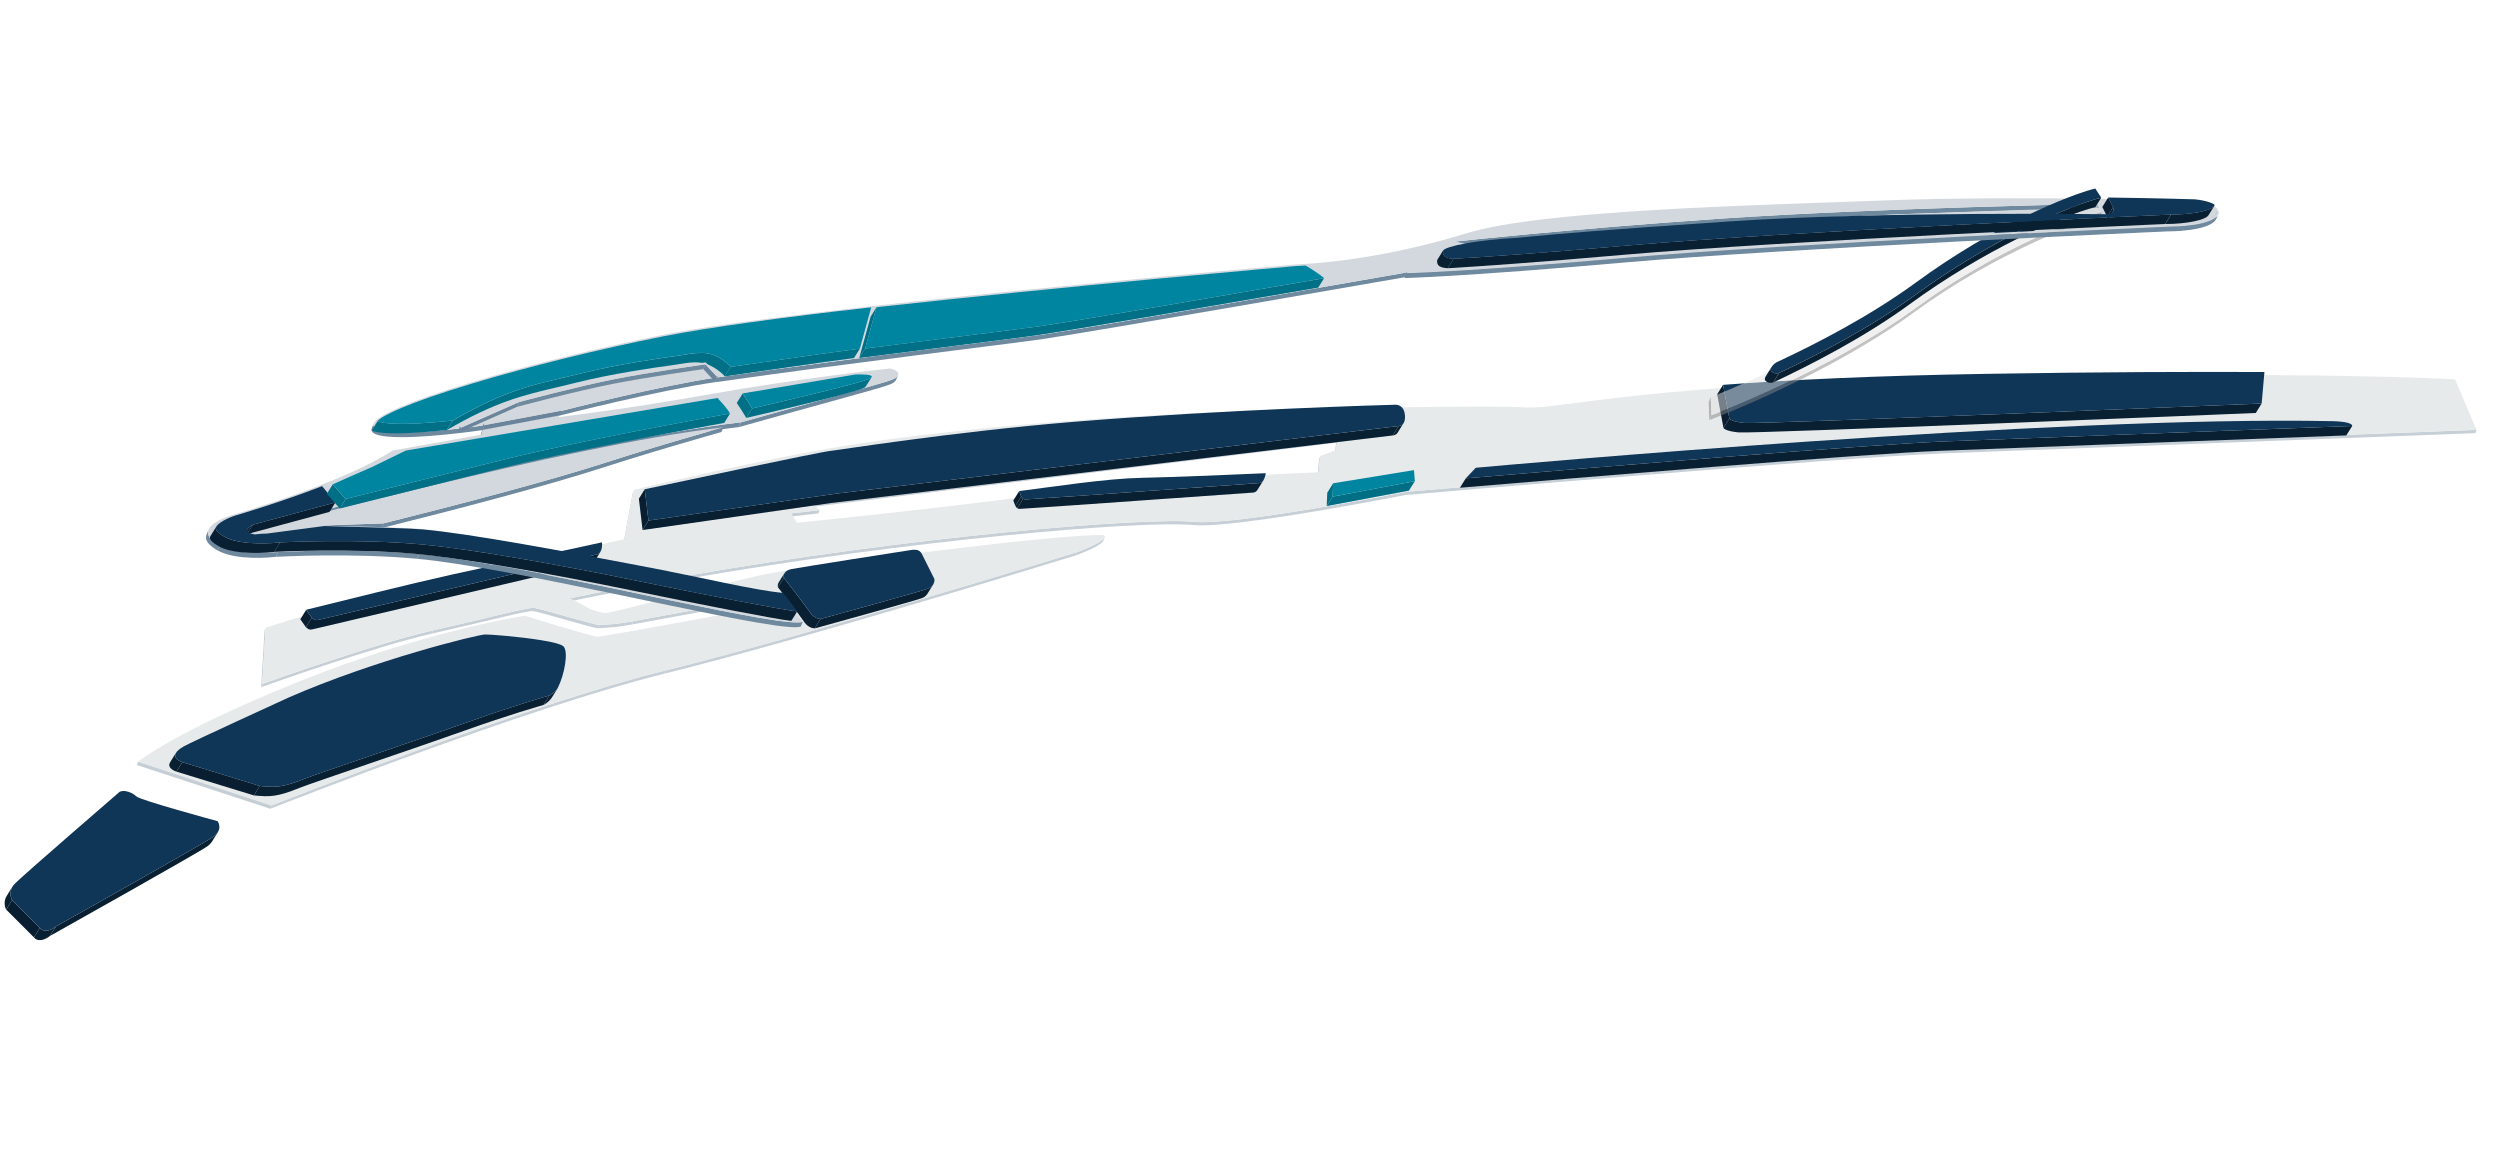 <svg width="337" height="157" viewBox="0 0 337 157" fill="none" xmlns="http://www.w3.org/2000/svg">
<g clip-path="url(#clip0_30_6503)">
<path d="M333.836 57.949L333.683 58.387C330.763 58.496 275.305 60.595 261.679 61.127L261.831 60.69C275.46 60.157 330.919 58.053 333.836 57.942" fill="#C6CFD6"/>
<path d="M180.115 60.679L179.963 61.114L180.094 59.688L180.246 59.252L180.115 60.679Z" fill="#C5CDD5"/>
<path d="M261.831 60.698L261.678 61.136C248.052 61.669 192.354 66.478 189.423 66.73L189.577 66.293C192.508 66.05 248.206 61.241 261.831 60.698Z" fill="#C6CFD6"/>
<path d="M177.761 63.666L177.606 64.103L177.809 61.908L177.964 61.474L177.761 63.666Z" fill="#C5CDD5"/>
<path d="M148.909 72.415L148.757 72.852L148.754 72.881L148.906 72.445L148.909 72.415Z" fill="#CAD2D9"/>
<path d="M148.899 72.445L148.747 72.88C148.73 72.914 148.71 72.947 148.688 72.978L148.843 72.54C148.866 72.511 148.884 72.479 148.899 72.445Z" fill="#C8D0D8"/>
<path d="M148.843 72.54L148.688 72.977C148.146 73.74 145.183 74.806 144.998 74.874L145.15 74.439C145.335 74.371 148.301 73.303 148.843 72.54Z" fill="#C6CFD6"/>
<path d="M180.246 59.253L180.093 59.689L109.397 68.34L109.55 67.902L180.246 59.253Z" fill="#C5CDD5"/>
<path d="M110.474 68.764L110.319 69.202L106.532 69.638L106.684 69.203L110.474 68.764Z" fill="#C5CDD5"/>
<path d="M84.221 72.668L84.067 73.103L85.288 66.473L85.44 66.035L84.221 72.668Z" fill="#C5CDD5"/>
<path d="M105.968 81.248L105.813 81.683L104.995 80.519L105.15 80.081L105.968 81.248Z" fill="#C5CDD5"/>
<path d="M189.577 66.292L189.422 66.73C188.262 66.957 166.214 71.274 160.948 70.781C153.956 70.085 121.996 72.867 92.487 78.043L92.641 77.608C122.148 72.437 154.109 69.658 161.099 70.351C166.366 70.844 188.414 66.522 189.574 66.3" fill="#C6CFD6"/>
<path d="M92.641 77.616L92.486 78.051C84.353 79.478 77.096 81.002 76.713 81.082L76.868 80.645C77.251 80.564 84.508 79.035 92.641 77.616Z" fill="#C6CFD6"/>
<path d="M105.15 80.083L104.995 80.518C102.738 80.989 87.081 83.819 85.199 84.175L85.354 83.738C87.226 83.381 102.89 80.554 105.15 80.083Z" fill="#C6CFD6"/>
<path d="M85.354 83.739L85.199 84.176C83.672 84.47 82.124 84.64 80.57 84.683L80.722 84.245C82.277 84.204 83.827 84.035 85.354 83.739Z" fill="#C6CFD6"/>
<path d="M145.15 74.437L144.998 74.872C143.169 75.435 108.449 86.132 89.658 90.784L89.812 90.349C108.604 85.697 143.326 75 145.152 74.437" fill="#C6CFD6"/>
<path d="M80.722 84.245L80.57 84.683C79.62 84.594 72.718 82.46 71.856 82.379C70.994 82.299 66.042 83.644 58.21 85.413L58.362 84.978C66.192 83.205 71.148 81.861 72.008 81.942C72.868 82.022 79.772 84.156 80.722 84.245Z" fill="#C6CFD6"/>
<path d="M35.35 92.192L35.198 92.627L35.656 85.047L35.808 84.612L35.35 92.192Z" fill="#C5CDD5"/>
<path d="M58.363 84.978L58.211 85.413C50.516 87.16 35.964 92.356 35.197 92.631L35.35 92.193C36.116 91.921 50.671 86.722 58.363 84.978Z" fill="#C6CFD6"/>
<path d="M89.81 90.349L89.655 90.784C70.86 95.446 38.166 108.348 36.446 109.016L36.601 108.581C38.322 107.9 71.012 94.99 89.811 90.339" fill="#C6CFD6"/>
<path d="M330.95 51.136L333.836 57.95C330.918 58.062 275.461 60.152 261.831 60.698C248.201 61.243 192.509 66.04 189.578 66.292C188.417 66.522 166.369 70.836 161.103 70.343C154.11 69.657 122.148 72.436 92.641 77.615C84.508 79.039 77.25 80.566 76.868 80.644L79.604 82.114C80.233 82.362 80.887 82.54 81.555 82.643C82.325 82.715 98.147 78.428 103.059 77.423C107.678 76.471 144.324 71.728 148.838 72.15C149.58 72.858 145.37 74.375 145.148 74.455C143.322 75.018 108.599 85.714 89.808 90.367C71.017 95.019 38.322 107.9 36.6 108.591L18.605 102.696C18.865 102.485 23.834 98.469 40.484 91.797C57.134 85.126 70.034 83.12 70.723 83.003C71.174 83.141 79.721 85.76 80.457 85.829C81.194 85.897 104.728 81.469 105.966 81.242L105.15 80.078C102.89 80.548 87.237 83.376 85.355 83.732C83.828 84.028 82.278 84.198 80.722 84.239C79.773 84.15 72.874 82.016 72.009 81.935C71.144 81.854 66.195 83.199 58.363 84.972C50.671 86.716 36.116 91.915 35.35 92.187L35.801 84.606C36.601 84.356 51.629 79.576 60.779 77.745C69.929 75.915 83.505 72.826 84.227 72.663L85.446 66.03C86.33 65.818 103.139 61.797 114.2 60.045C139.396 56.056 172.355 55.215 174.088 55.171C175.44 55.14 201.123 54.581 205.617 54.916C210.111 55.252 221.766 51.574 267.444 50.818C313.122 50.062 330.059 51.084 330.95 51.136ZM180.128 60.68L180.261 59.254L109.55 67.902L110.471 68.763L106.684 69.201L107.425 70.469C108.449 70.366 127.949 68.407 142.236 66.425C156.524 64.443 176.688 63.709 177.751 63.666L177.956 61.472L180.102 60.678" fill="#E7EAEB"/>
<path d="M36.6 108.591L36.445 109.026L18.452 103.131L18.605 102.696L36.6 108.591Z" fill="#C5CDD5"/>
<path d="M105.66 77.894L104.868 79.171C104.838 79.064 104.831 78.951 104.846 78.841C104.861 78.73 104.899 78.624 104.956 78.528L105.752 77.252C105.693 77.347 105.655 77.453 105.639 77.564C105.624 77.674 105.631 77.787 105.66 77.894Z" fill="#091F32"/>
<path d="M125.793 78.795L125.001 80.072L125.793 78.795Z" fill="#092034"/>
<path d="M125.787 78.803L124.994 80.08C124.817 80.342 124.557 80.537 124.256 80.636C123.218 81.025 110.493 84.514 109.822 84.71L110.615 83.433C111.284 83.25 124.01 79.758 125.051 79.359C125.352 79.26 125.61 79.065 125.787 78.803Z" fill="#091F32"/>
<path d="M110.616 83.426L109.823 84.703C109.785 84.701 109.748 84.698 109.71 84.692C109.453 84.668 108.809 84.523 108.288 83.673C107.983 83.172 105.023 79.366 104.868 79.165L105.661 77.889C105.816 78.089 108.776 81.895 109.081 82.396C109.602 83.246 110.248 83.394 110.505 83.418C110.542 83.424 110.578 83.428 110.615 83.428" fill="#091F32"/>
<path d="M123.399 74.113C123.578 74.11 123.754 74.159 123.905 74.254C124.056 74.349 124.177 74.486 124.253 74.647L125.961 78.057C125.956 78.101 126.09 78.971 125.062 79.36C124.034 79.75 111.296 83.238 110.625 83.433C110.588 83.433 110.551 83.43 110.515 83.423C110.258 83.399 109.612 83.251 109.091 82.401C108.786 81.9 105.825 78.094 105.671 77.894C105.657 77.849 105.401 76.99 106.69 76.713C107.673 76.503 121.829 74.294 122.572 74.178C122.843 74.115 123.122 74.094 123.399 74.113Z" fill="#0F3557"/>
<path d="M29.36 112.178L28.567 113.452L28.566 113.47L29.358 112.193L29.36 112.178Z" fill="#092034"/>
<path d="M29.35 112.193L28.558 113.469C28.409 113.691 28.223 113.885 28.007 114.043C27.009 114.802 7.743 125.6 6.73 126.169L7.525 124.892C8.539 124.323 27.802 113.525 28.799 112.769C29.015 112.61 29.201 112.415 29.35 112.193Z" fill="#091F32"/>
<path d="M1.626 121.337L0.831 122.613C0.685 122.328 0.614 122.01 0.625 121.689C0.637 121.369 0.73 121.057 0.896 120.783L1.689 119.506C1.522 119.78 1.428 120.092 1.417 120.413C1.406 120.734 1.478 121.052 1.626 121.337Z" fill="#091F32"/>
<path d="M5.366 125.08L4.574 126.357L0.834 122.613L1.626 121.336L5.366 125.08Z" fill="#091E31"/>
<path d="M7.525 124.892L6.73 126.169C6.694 126.199 5.973 126.793 5.259 126.726C5.125 126.714 4.996 126.675 4.877 126.612C4.759 126.548 4.655 126.461 4.571 126.357L5.367 125.08C5.449 125.186 5.553 125.274 5.672 125.338C5.79 125.401 5.92 125.44 6.054 125.452C6.765 125.519 7.486 124.925 7.525 124.892Z" fill="#091F32"/>
<path d="M16.864 106.635C17.442 106.714 17.981 106.971 18.405 107.371C19.012 107.89 28.813 110.554 29.328 110.693C29.367 110.748 30.112 111.771 28.802 112.77C27.804 113.526 8.541 124.324 7.528 124.893C7.488 124.925 6.767 125.519 6.056 125.453C5.922 125.441 5.792 125.402 5.674 125.338C5.556 125.274 5.452 125.187 5.369 125.081L1.629 121.336C1.445 120.984 1.378 120.583 1.439 120.19C1.499 119.798 1.684 119.435 1.965 119.154C2.934 118.129 15.465 107.308 16.124 106.737C16.357 106.637 16.613 106.602 16.864 106.635Z" fill="#0F3557"/>
<path d="M42.026 83.265L41.233 84.542L40.483 83.48L41.276 82.203L42.026 83.265Z" fill="#091E31"/>
<path d="M80.942 74.377L80.149 75.652L80.942 74.375" fill="#092034"/>
<path d="M80.935 74.385L80.143 75.662C80.09 75.75 80.019 75.826 79.935 75.886C79.851 75.946 79.755 75.987 79.655 76.009C78.861 76.193 47.412 83.582 42.286 84.797C42.127 84.845 41.96 84.869 41.793 84.867C41.736 84.86 41.68 84.847 41.626 84.828C41.479 84.753 41.346 84.653 41.234 84.533L42.027 83.256C42.139 83.376 42.272 83.476 42.418 83.551C42.473 83.57 42.53 83.583 42.588 83.59C42.755 83.592 42.922 83.568 43.081 83.52C48.207 82.313 79.662 74.906 80.45 74.735C80.55 74.713 80.645 74.67 80.729 74.61C80.812 74.55 80.882 74.473 80.935 74.385Z" fill="#091F32"/>
<path d="M81.146 73.105C81.152 73.175 81.304 74.546 80.45 74.735C79.657 74.906 48.207 82.308 43.082 83.52C42.922 83.568 42.755 83.592 42.588 83.59C42.531 83.583 42.474 83.57 42.419 83.551C42.272 83.476 42.139 83.376 42.027 83.256L41.277 82.194C46.842 80.829 54.964 78.778 60.81 77.476C67.165 76.069 76.381 74.173 81.146 73.105Z" fill="#0F3557"/>
<path d="M189.204 57.032L188.411 58.306L189.204 57.029" fill="#092034"/>
<path d="M189.198 57.039L188.405 58.315C188.336 58.429 188.239 58.524 188.123 58.59C188.007 58.657 187.877 58.694 187.743 58.698L188.538 57.424C188.671 57.419 188.802 57.381 188.917 57.314C189.032 57.247 189.129 57.152 189.198 57.039Z" fill="#091F32"/>
<path d="M188.538 57.424L187.743 58.698C183.97 59.153 112.265 67.77 112.055 67.802C110.61 68.023 87.818 71.276 86.618 71.448L87.411 70.171C88.61 70.001 111.406 66.734 112.847 66.525C113.06 66.493 184.762 57.876 188.538 57.424Z" fill="#091F32"/>
<path d="M87.411 70.171L86.618 71.448L86.121 67.224L86.913 65.947L87.411 70.171Z" fill="#091E31"/>
<path d="M188.183 54.554C188.512 54.585 189.296 54.754 189.388 55.987C189.494 57.423 188.585 57.423 188.538 57.424C184.763 57.877 113.06 66.493 112.848 66.525C111.405 66.747 88.611 70.001 87.412 70.171L86.913 65.95C88.118 65.693 111.004 60.799 112.119 60.756C112.675 60.733 128.078 58.233 144.891 56.849C165.485 55.173 187.049 54.585 188.183 54.554Z" fill="#0F3557"/>
<path d="M317.076 57.419L316.283 58.696C297.966 59.387 270.419 60.417 261.579 60.77C250.961 61.191 212.956 64.386 196.795 65.751L197.587 64.477C213.749 63.109 251.756 59.917 262.371 59.493C271.207 59.142 298.746 58.108 317.076 57.419Z" fill="#091F32"/>
<path d="M315.446 56.828C317.191 56.991 317.083 57.399 317.076 57.419C298.759 58.11 271.212 59.142 262.371 59.493C251.756 59.917 213.749 63.109 197.587 64.477L198.937 63.053C202.854 62.702 277.113 56.001 314.356 56.772C314.782 56.778 315.143 56.799 315.446 56.828Z" fill="#0F3557"/>
<path d="M233.117 56.405L232.322 57.681L231.477 53.151L232.27 51.877L233.117 56.405Z" fill="#091E31"/>
<path d="M304.872 54.393L304.079 55.67C300.701 55.811 236.277 58.47 234.359 58.291C232.518 58.106 232.343 57.704 232.322 57.682L233.115 56.405C233.113 56.425 233.31 56.831 235.152 57.014C237.069 57.194 301.483 54.533 304.872 54.393Z" fill="#091F32"/>
<path d="M305.246 50.148L304.872 54.393C301.493 54.534 237.069 57.193 235.152 57.014C233.31 56.841 233.136 56.427 233.115 56.404L232.27 51.877C240.955 51.225 252.478 50.643 267.878 50.393C283.438 50.136 295.759 50.109 305.246 50.148Z" fill="#0F3557"/>
<path d="M75.14 92.814L74.348 94.089L74.346 94.107L75.139 92.83L75.14 92.814Z" fill="#092034"/>
<path d="M75.131 92.829L74.338 94.106C74.056 94.487 73.693 94.801 73.274 95.024L74.067 93.747C74.487 93.526 74.851 93.212 75.131 92.829Z" fill="#091F32"/>
<path d="M74.067 93.746L73.274 95.023C73.037 95.091 68.505 96.385 62.644 98.481C56.783 100.578 42.048 105.538 40.421 106.192C37.254 107.473 36.342 107.422 34.224 107.223L35.017 105.949C37.134 106.147 38.046 106.197 41.213 104.915C42.828 104.26 57.575 99.306 63.436 97.205C69.298 95.103 73.83 93.814 74.067 93.746Z" fill="#091F32"/>
<path d="M35.019 105.948L34.224 107.225L23.78 104.015L24.576 102.738L35.019 105.948Z" fill="#091E31"/>
<path d="M24.573 102.737L23.781 104.014C23.695 103.986 22.427 103.565 22.939 102.742L23.732 101.465C23.22 102.288 24.488 102.709 24.573 102.737Z" fill="#091F32"/>
<path d="M68.296 85.725C71.217 85.999 75.307 86.524 75.947 87.126C76.661 87.797 76.112 90.897 75.202 92.706C74.887 93.304 74.11 93.725 74.069 93.747C73.832 93.815 69.302 95.109 63.439 97.205C57.575 99.302 42.843 104.262 41.216 104.915C38.049 106.197 37.137 106.148 35.019 105.95L24.573 102.737C24.463 102.701 22.349 101.997 24.772 100.612C25.812 100.014 38.232 94.334 38.887 94.036C50.452 88.971 64.357 85.543 65.402 85.527C65.731 85.519 66.877 85.592 68.296 85.725Z" fill="#0F3557"/>
<path d="M137.657 66.916L136.865 68.19L136.593 67.472L137.386 66.195L137.657 66.916Z" fill="#091E31"/>
<path d="M137.91 67.231L137.117 68.508C137.014 68.419 136.928 68.311 136.865 68.19L137.657 66.916C137.722 67.035 137.808 67.142 137.91 67.231Z" fill="#091F32"/>
<path d="M170.314 64.731L169.532 66.007L169.531 66.019L170.324 64.743" fill="#092034"/>
<path d="M170.305 64.74L169.513 66.017C169.457 66.123 169.375 66.213 169.275 66.28C169.176 66.346 169.061 66.387 168.941 66.398C168.283 66.427 141.951 68.332 137.648 68.586C137.545 68.593 137.441 68.594 137.337 68.588C137.258 68.581 137.182 68.553 137.117 68.508L137.91 67.231C137.975 67.278 138.052 67.306 138.133 67.311C138.235 67.318 138.338 67.318 138.441 67.309C142.744 67.058 169.076 65.15 169.734 65.121C169.854 65.111 169.969 65.071 170.069 65.004C170.169 64.938 170.25 64.847 170.305 64.74Z" fill="#091F32"/>
<path d="M153.842 64.411C159.158 64.299 166.632 63.968 170.623 63.786C170.617 63.85 170.454 65.095 169.734 65.121C169.077 65.15 142.744 67.058 138.441 67.309C138.339 67.318 138.236 67.319 138.133 67.311C138.053 67.306 137.975 67.278 137.91 67.231C137.808 67.141 137.722 67.035 137.657 66.915L137.386 66.195C142.01 65.613 149.056 64.513 153.842 64.411Z" fill="#0F3557"/>
<path d="M190.721 64.859L189.926 66.135L178.839 68.218L179.634 66.944L190.721 64.859Z" fill="#006F86"/>
<path d="M179.634 66.945L178.839 68.219L178.914 66.421L179.707 65.146L179.634 66.945Z" fill="#006F86"/>
<path d="M190.602 63.371L190.721 64.859L179.634 66.945L179.707 65.146L190.602 63.371Z" fill="#0085A0"/>
<path d="M298.898 28.825L298.61 29.472C298.586 29.531 298.556 29.587 298.519 29.639L298.805 28.989C298.841 28.937 298.872 28.882 298.898 28.825Z" fill="#758DA3"/>
<path d="M298.805 28.99L298.519 29.64C297.514 31.114 292.428 31.098 292.147 31.11L292.436 30.46C292.726 30.462 297.799 30.474 298.805 28.99Z" fill="#6F899F"/>
<path d="M282.992 28.023L282.706 28.672L282.477 28.129L282.763 27.482L282.992 28.023Z" fill="#6A849C"/>
<path d="M292.437 30.45L292.148 31.1C289.596 31.212 241.047 33.343 218.9 35.294L219.186 34.644C241.336 32.695 289.882 30.562 292.437 30.45Z" fill="#6F899F"/>
<path d="M282.76 27.482L282.474 28.129C282.169 28.126 252.542 28.703 231.869 30.108C211.197 31.513 196.094 33.189 195.945 33.204L196.231 32.554C196.38 32.542 211.499 30.862 232.155 29.458C252.812 28.055 282.458 27.474 282.761 27.479" fill="#6F899F"/>
<path d="M219.186 34.644L218.9 35.294C196.75 37.24 189.675 37.376 189.299 37.382L189.585 36.732C189.958 36.726 197.033 36.593 219.183 34.644" fill="#6F899F"/>
<path d="M189.588 36.731L189.299 37.381C187.194 37.745 147.45 44.693 140.441 45.724C136.242 46.331 114.929 48.879 96.404 51.526L96.69 50.876C115.214 48.219 136.528 45.683 140.727 45.074C147.74 44.056 187.492 37.109 189.585 36.731" fill="#6F899F"/>
<path d="M121.07 50.571L120.784 51.219C120.773 51.246 120.758 51.273 120.741 51.297L121.027 50.65C121.044 50.625 121.058 50.599 121.07 50.571Z" fill="#758DA3"/>
<path d="M121.026 50.649L120.74 51.297C120.547 51.533 120.291 51.71 120.001 51.809C118.868 52.297 109.782 54.696 99.597 57.571L99.883 56.921C110.068 54.048 119.154 51.647 120.287 51.159C120.576 51.061 120.832 50.884 121.026 50.649Z" fill="#6F899F"/>
<path d="M96.696 50.866L96.41 51.516C88.955 52.582 75.824 55.918 75.132 56.093L75.421 55.443C76.111 55.268 89.243 51.932 96.696 50.866Z" fill="#6F899F"/>
<path d="M64.924 58.585L64.638 59.235L64.991 57.984L65.277 57.334L64.924 58.585Z" fill="#6A849C"/>
<path d="M65.276 57.336L64.991 57.983C64.56 58.046 56.355 59.242 52.223 58.855C50.886 58.73 50.021 58.432 50.074 57.866C50.08 57.812 50.094 57.759 50.117 57.709L50.403 57.059C50.38 57.109 50.366 57.162 50.36 57.216C50.306 57.784 51.174 58.082 52.509 58.207C56.641 58.594 64.846 57.399 65.276 57.336Z" fill="#6F899F"/>
<path d="M97.535 57.584L97.249 58.234L95.158 58.831C90.369 60.207 85.575 61.639 81.413 62.985C73.653 65.503 61.234 68.745 51.388 71.2L51.674 70.552C61.507 68.094 73.927 64.852 81.698 62.337C85.856 60.988 90.66 59.56 95.444 58.184L97.535 57.584Z" fill="#6F899F"/>
<path d="M108.214 83.829L107.928 84.479C107.595 84.577 106.943 84.573 106.022 84.487C97.904 83.727 68.985 76.517 56.227 75.323L56.513 74.675C69.271 75.87 98.185 83.079 106.308 83.839C107.229 83.925 107.882 83.927 108.214 83.829Z" fill="#6F899F"/>
<path d="M51.687 70.553L51.401 71.2L43.095 71.484L43.381 70.835L51.687 70.553Z" fill="#6A849C"/>
<path d="M99.883 56.921L99.597 57.571C77.29 60.172 35.384 71.469 33.484 71.992L33.773 71.342C35.663 70.819 77.576 59.522 99.883 56.921Z" fill="#6F899F"/>
<path d="M56.513 74.676L56.227 75.324C47.501 74.507 37.728 75.031 37.212 75.058L37.498 74.41C38.019 74.381 47.787 73.859 56.513 74.676Z" fill="#6F899F"/>
<path d="M29.636 73.556L29.347 74.203C27.871 73.383 27.585 72.645 27.858 72.025L28.144 71.378C27.871 71.996 28.157 72.733 29.636 73.556Z" fill="#6F899F"/>
<path d="M295.652 27.052C295.993 27.084 299.078 27.403 298.972 28.535C298.791 30.466 292.753 30.451 292.437 30.45C289.882 30.562 241.336 32.695 219.186 34.644C197.036 36.593 189.961 36.726 189.588 36.732C187.482 37.098 147.739 44.047 140.73 45.075C136.53 45.684 115.218 48.23 96.692 50.877C89.24 51.944 76.107 55.279 75.417 55.455L75.346 56.223C75.817 56.166 84.792 55.093 95.872 53.112C106.952 51.132 119.305 49.731 119.956 49.671C121.211 49.946 121.603 50.6 120.286 51.172C119.153 51.66 110.066 54.062 99.882 56.934C77.575 59.534 35.669 70.832 33.772 71.354C36.052 71.392 75.36 60.192 97.534 57.597L95.444 58.185C90.655 59.557 85.861 60.989 81.698 62.338C73.939 64.854 61.52 68.096 51.674 70.553L43.363 70.834C45.722 70.915 54.537 71.087 56.808 71.3C69.576 72.495 96.038 79.523 103.624 80.234C104.479 80.314 105.095 80.312 105.423 80.216L108.191 83.833C107.858 83.931 107.206 83.93 106.284 83.844C98.167 83.084 69.247 75.874 56.489 74.68C47.763 73.863 37.99 74.384 37.475 74.413C36.019 74.579 34.549 74.599 33.089 74.473C31.849 74.357 30.574 74.093 29.612 73.559C25.323 71.171 31.08 69.49 31.381 69.402C32.123 69.188 46.217 65.108 52.904 60.741L64.911 58.589L65.264 57.331C64.834 57.394 56.629 58.589 52.496 58.202C51.162 58.077 50.294 57.779 50.347 57.21C50.565 54.883 71.54 48.675 89.688 45.078C107.837 41.482 171.642 35.918 174.999 35.625C175.518 35.609 185.193 35.303 197.673 31.452C207.833 28.319 236.248 27.688 254.126 27.013C263.594 26.657 274.672 26.687 283.001 26.795C290.416 26.895 295.378 27.044 295.652 27.052ZM232.209 30.126C252.853 28.723 282.687 28.018 282.992 28.023L282.76 27.485C282.458 27.48 252.827 28.057 232.155 29.464C211.482 30.872 196.38 32.543 196.223 32.556L197.705 32.902C197.847 32.886 211.555 31.532 232.202 30.125" fill="#D2D8DD"/>
<path d="M37.498 74.409L37.213 75.057C35.756 75.225 34.287 75.246 32.826 75.119C31.584 75.002 30.312 74.739 29.347 74.202L29.636 73.554C30.598 74.089 31.873 74.353 33.112 74.469C34.573 74.594 36.042 74.575 37.498 74.409Z" fill="#6F899F"/>
<g opacity="0.5">
<path d="M283.377 28.576L283.089 29.223C280.972 29.717 269.257 33.888 258.016 42.101C246.477 50.533 230.86 56.485 230.413 56.618L230.699 55.968C231.146 55.837 246.763 49.883 258.304 41.454C269.543 33.24 281.271 29.068 283.377 28.576Z" fill="#858585"/>
<path d="M230.702 55.97L230.413 56.62L230.325 54.181L230.611 53.531L230.702 55.97Z" fill="#808080"/>
<path d="M282.796 27.458L283.378 28.574C281.26 29.066 269.543 33.239 258.304 41.453C246.764 49.881 231.146 55.836 230.699 55.967L230.611 53.528C230.718 53.496 245.65 47.752 256.844 39.58C268.423 31.124 280.302 28.046 282.796 27.458Z" fill="#E1E1E1"/>
</g>
<path d="M283.248 26.642L282.455 27.916C277.961 29.045 267.327 33.766 257.455 40.987C251.382 45.43 244.106 49.177 239.043 51.547L239.835 50.27C244.898 47.902 252.175 44.153 258.248 39.71C268.119 32.489 278.754 27.771 283.248 26.642Z" fill="#091F32"/>
<path d="M239.828 50.27L239.035 51.546C238.891 51.601 238.737 51.621 238.584 51.605C238.341 51.583 238.114 51.469 237.951 51.287C237.876 51.205 237.863 50.985 238.031 50.714L238.826 49.437C238.658 49.708 238.668 49.939 238.744 50.011C238.908 50.192 239.134 50.305 239.377 50.328C239.53 50.344 239.685 50.323 239.828 50.267" fill="#091F32"/>
<path d="M282.442 25.408L283.24 26.64C278.733 27.768 268.112 32.488 258.24 39.709C252.167 44.152 244.891 47.899 239.828 50.269C239.684 50.325 239.53 50.346 239.377 50.33C239.133 50.307 238.907 50.194 238.744 50.012C238.617 49.874 238.671 49.326 239.489 48.829C244.609 46.454 251.995 42.669 258.262 38.084C268.872 30.317 278.926 26.286 282.442 25.408Z" fill="#0F3557"/>
<path d="M107.471 82.414L106.679 83.691L107.471 82.414Z" fill="#092034"/>
<path d="M107.471 82.414L106.679 83.691L107.471 82.414Z" fill="#091F32"/>
<path d="M107.471 82.416L106.679 83.69L107.471 82.416Z" fill="#091F32"/>
<path d="M45.213 67.725L44.42 69L33.291 72.003L34.084 70.726L45.213 67.725Z" fill="#091E31"/>
<path d="M107.467 82.412L106.674 83.686C106.613 83.686 106.552 83.68 106.492 83.669C104.847 83.515 94.005 81.412 85.328 79.621C74.282 77.342 62.693 75.286 56.045 74.664C47.378 73.852 37.061 74.385 36.959 74.391L37.752 73.116C37.853 73.108 48.171 72.575 56.841 73.387C63.483 74.009 75.078 76.065 86.121 78.344C94.798 80.13 105.64 82.238 107.287 82.392C107.347 82.402 107.407 82.407 107.467 82.409" fill="#091F32"/>
<path d="M34.084 70.726L33.291 72.003C33.031 72.128 32.801 72.31 32.618 72.534L33.41 71.257C33.595 71.035 33.825 70.854 34.084 70.726Z" fill="#091F32"/>
<path d="M33.41 71.258L32.618 72.535L33.41 71.258Z" fill="#092034"/>
<path d="M37.75 73.131L36.958 74.406C35.536 74.563 34.103 74.584 32.678 74.467C31.317 74.34 30.243 74.061 29.483 73.639C28.722 73.216 28.269 72.773 28.298 72.469C28.308 72.385 28.338 72.305 28.385 72.234L29.177 70.957C29.131 71.028 29.101 71.108 29.091 71.192C29.062 71.497 29.503 71.936 30.275 72.365C31.048 72.793 32.111 73.053 33.474 73.18C34.899 73.295 36.331 73.275 37.752 73.119" fill="#091F32"/>
<path d="M105.513 79.919C105.877 80.315 106.217 80.733 106.529 81.171C106.992 81.762 107.421 82.35 107.467 82.411C107.407 82.409 107.347 82.404 107.287 82.394C105.64 82.24 94.797 80.138 86.121 78.346C75.078 76.067 63.485 74.011 56.84 73.389C48.171 72.577 37.853 73.11 37.752 73.118C36.331 73.275 34.899 73.295 33.474 73.18C32.111 73.053 31.037 72.774 30.275 72.364C29.514 71.955 29.062 71.496 29.091 71.192C29.149 70.564 30.762 69.77 31.895 69.439C31.954 69.422 37.599 67.783 43.422 65.533L45.215 67.726L34.087 70.727C34 70.773 32.31 71.643 34.337 72.042C34.883 71.966 35.434 71.927 35.986 71.925L43.696 70.908C44.333 70.932 45.394 70.959 46.655 70.991C50.128 71.082 55.377 71.216 57.019 71.37C63.82 72.007 75.629 74.241 86.046 76.216C94.795 77.864 101.499 79.543 105.513 79.919Z" fill="#0F3557"/>
<path d="M75.688 55.355L75.402 56.005L65.006 57.954L65.293 57.304L75.688 55.355Z" fill="#6A849C"/>
<path d="M65.292 57.305L65.006 57.955L64.957 57.702L65.243 57.052L65.292 57.305Z" fill="#6A849C"/>
<path d="M75.639 55.106L75.688 55.356L65.292 57.304L65.243 57.052L75.639 55.106Z" fill="#D2D8DD"/>
<path d="M115.908 46.993L115.116 48.27C109.35 49.021 103.676 49.893 97.684 50.735L98.477 49.458C104.469 48.616 110.15 47.74 115.908 46.993Z" fill="#007087"/>
<path d="M98.484 49.469L97.691 50.746C97.603 50.614 97.499 50.495 97.38 50.391C96.296 49.44 95.323 48.966 94.224 48.864C93.406 48.787 92.585 48.922 91.634 49.073C91.284 49.131 90.913 49.192 90.507 49.244C88.191 49.544 82.292 50.415 77.636 51.589C76.702 51.827 75.82 52.033 74.968 52.233C70.563 53.269 66.762 54.161 60.227 57.977L61.023 56.701C67.554 52.887 71.359 51.985 75.761 50.956C76.613 50.757 77.495 50.55 78.428 50.314C83.087 49.141 88.974 48.282 91.3 47.97C91.706 47.915 92.087 47.855 92.427 47.796C93.279 47.619 94.15 47.55 95.019 47.59C96.115 47.692 97.088 48.166 98.172 49.114C98.291 49.219 98.395 49.338 98.484 49.469Z" fill="#007087"/>
<path d="M61.024 56.69L60.228 57.966C57.495 58.261 53.836 58.554 51.587 58.343C50.666 58.257 50.271 58.109 50.118 58.028L50.911 56.751C51.064 56.832 51.459 56.98 52.38 57.066C54.628 57.277 58.291 56.984 61.024 56.69Z" fill="#007087"/>
<path d="M89.534 45.315C95.266 44.183 105.465 42.764 117.439 41.428L115.909 46.994C110.142 47.745 104.469 48.617 98.477 49.459C98.388 49.328 98.284 49.209 98.166 49.104C97.082 48.156 96.109 47.682 95.013 47.58C94.143 47.54 93.272 47.609 92.42 47.786C92.073 47.844 91.699 47.905 91.293 47.96C88.975 48.272 83.08 49.131 78.421 50.304C77.488 50.54 76.606 50.746 75.754 50.946C71.352 51.983 67.547 52.877 61.016 56.691C58.283 56.985 54.621 57.278 52.372 57.067C51.451 56.981 51.056 56.833 50.903 56.751C51.424 56.105 54.598 54.419 63.757 51.664C71.386 49.374 81.019 47.003 89.534 45.315Z" fill="#0085A0"/>
<path d="M178.487 37.497L177.695 38.771C164.995 40.969 144.307 44.532 139.596 45.215C138.191 45.419 134.877 45.835 130.311 46.412C126.274 46.923 121.254 47.556 115.824 48.259L116.616 46.982C122.046 46.279 127.07 45.636 131.103 45.138C135.68 44.559 138.984 44.142 140.388 43.94C145.099 43.258 165.789 39.697 178.487 37.499" fill="#007087"/>
<path d="M116.619 46.984L115.823 48.26L117.359 42.695L118.152 41.418L116.619 46.984Z" fill="#006F86"/>
<path d="M176 35.8C176.559 36.111 177.139 36.491 177.729 36.907C177.993 37.089 178.246 37.285 178.487 37.495C165.782 39.695 145.099 43.256 140.388 43.939C138.984 44.143 135.67 44.559 131.104 45.136C127.069 45.645 122.047 46.277 116.617 46.981L118.152 41.416C143.269 38.613 173.76 35.95 174.728 35.862C174.827 35.863 175.266 35.848 176 35.8Z" fill="#0085A0"/>
<path d="M98.41 55.733L97.625 57.008C93.606 57.733 76.816 60.808 67.027 63.245L45.802 68.535L46.595 67.258L67.822 61.971C77.604 59.528 94.405 56.451 98.42 55.734" fill="#007087"/>
<path d="M46.585 67.258L45.792 68.535L44.057 66.572L44.85 65.295L46.585 67.258Z" fill="#006F86"/>
<path d="M96.767 53.642C96.82 53.763 96.898 53.871 96.996 53.96C97.532 54.498 98.007 55.093 98.415 55.733C94.398 56.458 77.606 59.531 67.817 61.97L46.59 67.257L44.856 65.287C45.05 65.199 48.746 63.548 50.141 62.955L54.706 60.735L96.767 53.642Z" fill="#0085A0"/>
<path d="M117.496 50.828L116.704 52.105L117.499 50.831" fill="#007188"/>
<path d="M117.496 50.834L116.701 52.108C116.611 52.209 116.498 52.287 116.371 52.336C115.263 52.893 105.002 55.312 100.603 56.334L101.396 55.057C105.794 54.035 116.058 51.619 117.164 51.062C117.29 51.011 117.403 50.934 117.496 50.834Z" fill="#007087"/>
<path d="M101.395 55.065L100.602 56.341C100.19 55.654 99.782 54.973 99.316 54.32L100.108 53.043C100.565 53.69 100.982 54.38 101.395 55.065Z" fill="#007087"/>
<path d="M116.783 50.508C117.415 50.567 117.864 50.715 117.164 51.06C116.058 51.618 105.795 54.033 101.396 55.055C100.984 54.371 100.577 53.687 100.11 53.034L115.323 50.48C115.81 50.462 116.297 50.471 116.783 50.508Z" fill="#0085A0"/>
<path d="M298.822 28.724L298.536 29.374C298.569 29.299 298.589 29.22 298.597 29.139L298.883 28.489C298.875 28.57 298.855 28.649 298.822 28.724Z" fill="#6F899F"/>
<path d="M299.059 28.822L298.776 29.467C298.749 29.529 298.716 29.588 298.677 29.644L298.965 28.994C299.002 28.939 299.034 28.88 299.062 28.82" fill="#758DA3"/>
<path d="M298.962 28.996L298.674 29.646C297.628 31.189 292.429 31.193 292.189 31.191L292.475 30.541C292.715 30.543 297.912 30.533 298.962 28.996Z" fill="#6F899F"/>
<path d="M189.63 36.828L189.344 37.478L189.34 37.22L189.626 36.57L189.63 36.828Z" fill="#6A849C"/>
<path d="M292.474 30.541L292.188 31.191C291.684 31.214 240.844 33.458 218.953 35.387C197.061 37.316 189.419 37.476 189.344 37.477L189.63 36.827C189.704 36.834 197.337 36.665 219.239 34.737C241.141 32.809 291.97 30.564 292.474 30.541Z" fill="#6F899F"/>
<path d="M299.139 28.514C298.95 30.539 292.736 30.544 292.477 30.543C291.973 30.565 241.133 32.809 219.241 34.738C197.35 36.667 189.705 36.825 189.631 36.818L189.627 36.559C189.701 36.566 197.326 36.394 219.217 34.47C241.108 32.546 291.959 30.295 292.471 30.274C294.213 30.279 298.747 29.965 298.884 28.477L299.139 28.514Z" fill="#D2D8DD"/>
<path d="M298.483 27.754L297.691 29.031L297.689 29.044L298.482 27.767L298.483 27.754Z" fill="#092034"/>
<path d="M298.475 27.767L297.682 29.044C297.261 29.671 294.661 30.202 291.878 30.198L292.673 28.921C295.469 28.924 298.069 28.393 298.477 27.767" fill="#091F32"/>
<path d="M284.841 27.93L284.048 29.206L283.391 27.9L284.184 26.623L284.841 27.93Z" fill="#091E31"/>
<path d="M284.812 28.564L284.02 29.841C284.078 29.746 284.111 29.638 284.116 29.527C284.121 29.416 284.098 29.306 284.048 29.206L284.841 27.932C284.891 28.031 284.915 28.141 284.91 28.252C284.905 28.363 284.871 28.47 284.812 28.564Z" fill="#091F32"/>
<path d="M292.66 28.919L291.865 30.196C291.345 30.214 240.436 32.457 218.725 34.359C206.979 35.388 199.404 35.909 195.15 36.156L195.945 34.882C200.197 34.629 207.771 34.114 219.518 33.082C241.223 31.18 292.138 28.94 292.657 28.919" fill="#091F32"/>
<path d="M195.951 34.883L195.156 36.157L194.899 36.133C194.537 36.099 194.06 35.997 193.854 35.709C193.791 35.609 193.749 35.497 193.731 35.38C193.712 35.262 193.718 35.143 193.747 35.028L194.54 33.751C194.511 33.866 194.506 33.986 194.524 34.102C194.543 34.219 194.584 34.332 194.647 34.433C194.854 34.71 195.33 34.822 195.694 34.856L195.951 34.88" fill="#091F32"/>
<path d="M295.855 26.87C297.452 27.02 298.449 27.457 298.532 27.622C298.467 28.314 295.68 28.934 292.66 28.927C292.14 28.948 241.228 31.188 219.52 33.09C207.773 34.122 200.199 34.64 195.948 34.89L195.691 34.866C195.326 34.832 194.849 34.733 194.643 34.443C194.581 34.342 194.539 34.23 194.521 34.113C194.503 33.996 194.508 33.876 194.536 33.761C194.942 33.19 198.898 32.361 204.604 32.051L206.328 31.889C210.682 31.478 214.791 31.087 233.001 29.855C253.6 28.459 283.911 28.878 284.213 28.883C284.329 28.886 284.443 28.859 284.546 28.805C284.648 28.752 284.735 28.673 284.799 28.576C284.86 28.482 284.896 28.372 284.902 28.26C284.908 28.147 284.884 28.034 284.833 27.934L284.179 26.625C291.051 26.72 295.84 26.869 295.855 26.87Z" fill="#0F3557"/>
<path d="M96.834 50.611L96.547 51.261L96.361 51.432L96.647 50.785L96.834 50.611Z" fill="#6B859C"/>
<path d="M96.647 50.785L96.361 51.433L94.806 49.761L95.094 49.111L96.647 50.785Z" fill="#6A849C"/>
<path d="M95.092 49.111L94.806 49.761C94.069 49.865 87.412 50.808 82.62 51.744C77.573 52.731 69.776 54.819 69.699 54.843L69.985 54.193C70.062 54.172 77.858 52.089 82.906 51.094C87.698 50.16 94.355 49.215 95.092 49.111Z" fill="#6F899F"/>
<path d="M69.985 54.192L69.699 54.842L61.848 58.307L62.134 57.657L69.985 54.192Z" fill="#6A849C"/>
<path d="M62.134 57.658L61.848 58.308L61.746 58.073L62.032 57.423L62.134 57.658Z" fill="#6A849C"/>
<path d="M95.124 48.848L96.834 50.612L96.646 50.786L95.092 49.111C94.355 49.215 87.698 50.16 82.906 51.093C77.859 52.083 70.062 54.172 69.985 54.193L62.134 57.658L62.032 57.424L69.899 53.952C69.995 53.922 77.799 51.83 82.858 50.841C87.916 49.852 95.051 48.857 95.124 48.848Z" fill="#D2D8DD"/>
</g>
<defs>
<clipPath id="clip0_30_6503">
<rect width="325.83" height="126.712" fill="white" transform="translate(12 0.092) rotate(5.348)"/>
</clipPath>
</defs>
</svg>
